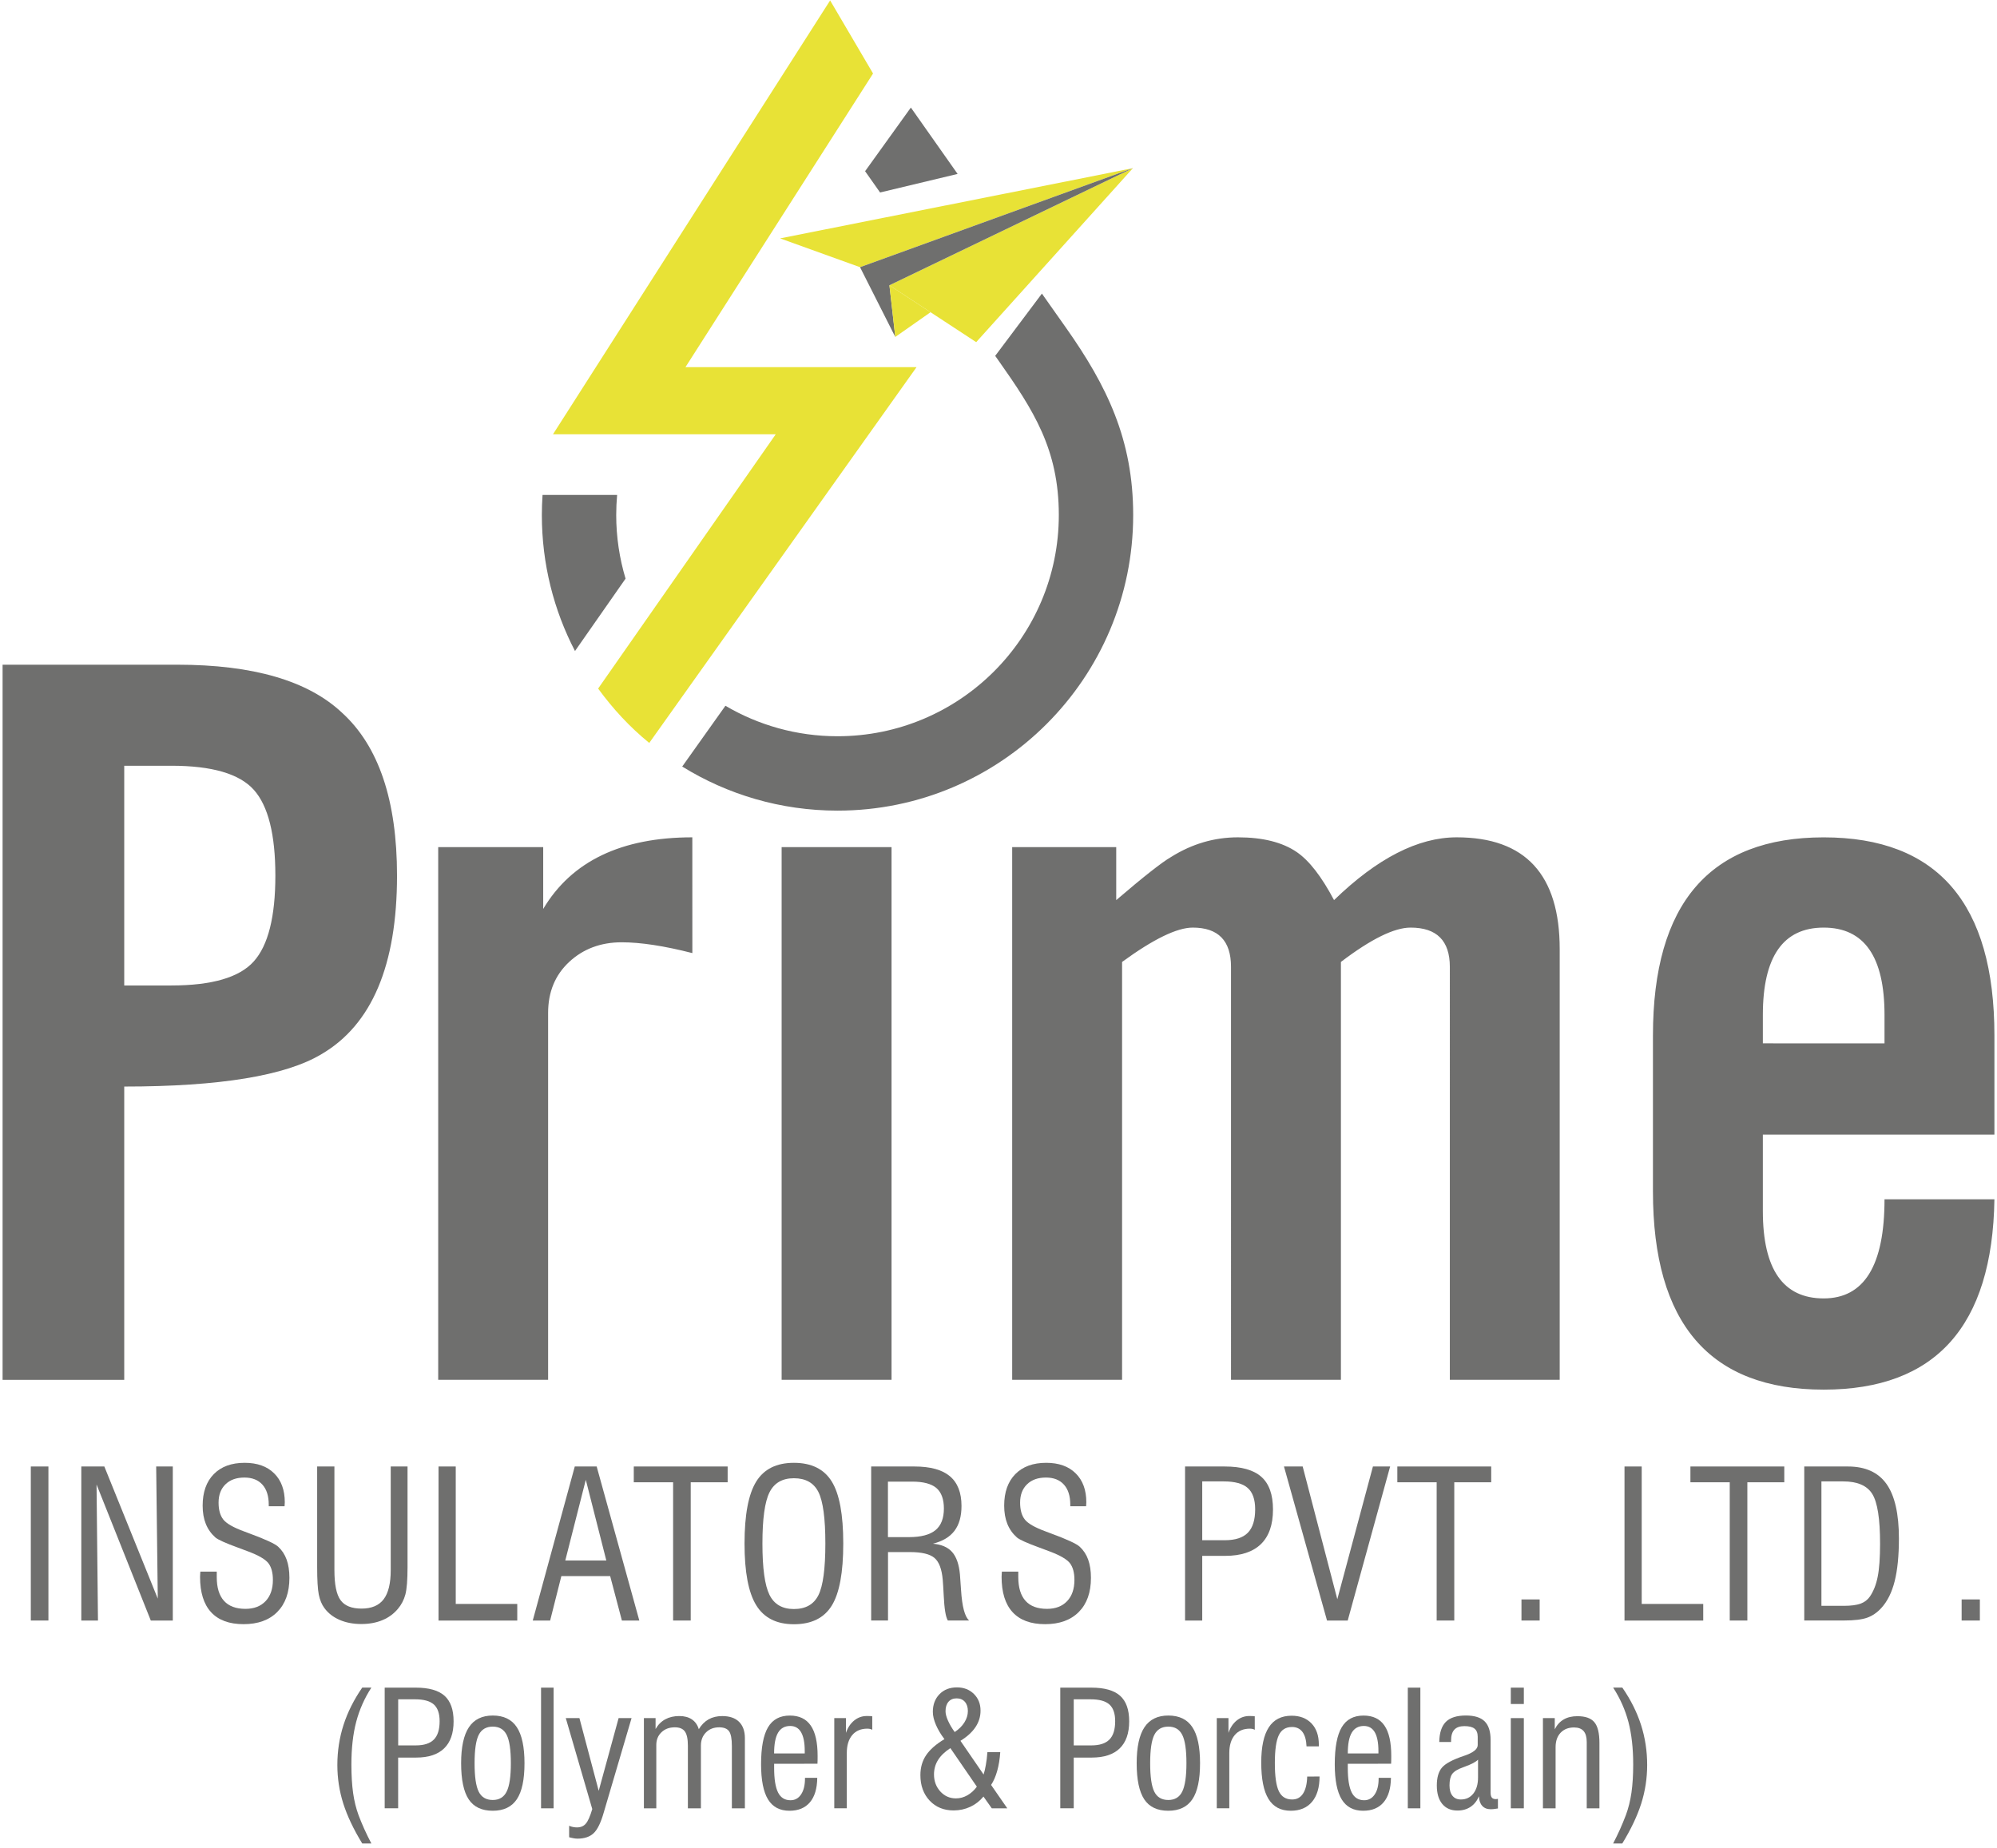 <?xml version="1.0" encoding="UTF-8"?>
<!-- Generator: Adobe Illustrator 24.2.0, SVG Export Plug-In . SVG Version: 6.00 Build 0)  -->
<svg xmlns="http://www.w3.org/2000/svg" xmlns:xlink="http://www.w3.org/1999/xlink" version="1.1" id="Layer_1" x="0px" y="0px" viewBox="0 0 548.92 508.05" style="enable-background:new 0 0 548.92 508.05;" xml:space="preserve">
<style type="text/css">
	.st0{fill-rule:evenodd;clip-rule:evenodd;fill:#6F6F6E;}
	.st1{enable-background:new    ;}
	.st2{fill:#6F6F6E;}
	.st3{fill-rule:evenodd;clip-rule:evenodd;fill:#E8E236;}
</style>
<g>
	<g>
		<path class="st0" d="M109.13,240.74c0,24.63-6.92,40.99-20.77,49.09c-9.89,5.93-27.96,8.9-54.21,8.9v80.64H0.71V182.75h48.01    c20.86,0,35.96,4.41,45.31,13.22C104.09,205.14,109.13,220.06,109.13,240.74L109.13,240.74z M75.69,240.74    c0-11.33-1.98-19.19-5.93-23.6c-3.96-4.41-11.51-6.61-22.65-6.61H34.15v60.41H47.1c11.15,0,18.7-2.2,22.65-6.61    C73.71,259.93,75.69,252.06,75.69,240.74L75.69,240.74z M190.31,262.04c-7.73-1.98-14.2-2.97-19.42-2.97    c-5.75,0-10.56,1.8-14.43,5.39c-3.87,3.6-5.8,8.27-5.8,14.02v100.87h-30.21V232.91h28.86v16.99l0,0    c7.82-13.13,21.49-19.69,40.99-19.69L190.31,262.04L190.31,262.04z M245.06,379.36h-30.21V232.91h30.21V379.36L245.06,379.36z     M428.73,379.36h-30.21V265.82c0-7.19-3.6-10.79-10.79-10.79c-4.5,0-10.88,3.15-19.15,9.44v114.89h-30.21V265.82    c0-7.19-3.51-10.79-10.52-10.79c-4.32,0-10.79,3.15-19.42,9.44v114.89h-30.21V232.91h28.6v14.56c7.55-6.47,12.59-10.43,15.1-11.87    c5.75-3.6,11.87-5.39,18.34-5.39c6.83,0,12.23,1.35,16.18,4.05c3.42,2.34,6.83,6.74,10.25,13.21    c11.87-11.51,23.11-17.26,33.71-17.26c18.88,0,28.32,10.25,28.32,30.75v118.4H428.73z M548.21,329.74    c-0.54,34.88-16.18,52.32-46.93,52.32c-31.29,0-46.93-18.16-46.93-54.48V284.7c0-36.32,15.64-54.48,46.93-54.48    s46.93,18.16,46.93,54.48v27.24h-63.65v21.04c0,16,5.57,24,16.72,24c11.15,0,16.72-9.08,16.72-27.24L548.21,329.74L548.21,329.74z     M518,286.86v-7.83c0-16-5.57-24-16.72-24c-11.15,0-16.72,8-16.72,24v7.82L518,286.86L518,286.86z"></path>
	</g>
	<g class="st1">
		<path class="st2" d="M8.47,445.54v-42.35h4.84v42.35H8.47z"></path>
	</g>
	<g class="st1">
		<path class="st2" d="M22.35,445.54v-42.35h6.33l14.69,36.33l-0.44-36.33h4.57v42.35h-6.05l-14.91-37.4l0.39,37.4H22.35z"></path>
		<path class="st2" d="M55.07,432.1h4.51v1.51c0,2.88,0.66,5.05,1.99,6.52c1.33,1.47,3.3,2.2,5.9,2.2c2.35,0,4.19-0.71,5.53-2.12    c1.34-1.41,2.01-3.36,2.01-5.83c0-1.98-0.41-3.51-1.22-4.58c-0.82-1.07-2.65-2.15-5.51-3.23c-0.68-0.26-1.63-0.61-2.86-1.07    c-3.43-1.25-5.5-2.18-6.22-2.8c-1.17-1.04-2.05-2.29-2.63-3.73c-0.58-1.44-0.87-3.11-0.87-5.02c0-3.69,1.02-6.57,3.05-8.65    c2.04-2.08,4.87-3.12,8.5-3.12c3.45,0,6.15,0.96,8.1,2.89c1.95,1.92,2.93,4.58,2.93,7.97c0,0.11-0.01,0.29-0.03,0.54    c-0.02,0.25-0.03,0.43-0.03,0.54h-4.35v-0.44c0-2.38-0.58-4.22-1.75-5.51c-1.16-1.29-2.81-1.94-4.94-1.94    c-2.2,0-3.93,0.62-5.2,1.86c-1.27,1.24-1.9,2.91-1.9,5.02c0,2,0.43,3.55,1.29,4.65c0.86,1.1,2.74,2.18,5.64,3.25    c0.35,0.13,0.86,0.32,1.54,0.58c4.42,1.63,7.06,2.85,7.92,3.66c1.04,0.97,1.82,2.15,2.32,3.55c0.5,1.39,0.76,3.06,0.76,5    c0,4.02-1.11,7.14-3.33,9.38c-2.22,2.24-5.31,3.36-9.27,3.36c-3.94,0-6.92-1.1-8.94-3.3c-2.02-2.2-3.02-5.44-3.02-9.71    c0-0.15,0.01-0.38,0.03-0.7C55.06,432.48,55.07,432.24,55.07,432.1z"></path>
		<path class="st2" d="M87.19,403.19h4.73v28.49c0,3.96,0.56,6.71,1.69,8.26c1.13,1.55,3.05,2.32,5.76,2.32    c2.75,0,4.78-0.85,6.08-2.56c1.3-1.71,1.95-4.38,1.95-8.03v-28.49h4.62v27.64c0,3.58-0.2,6.1-0.6,7.58    c-0.4,1.48-1.08,2.78-2.04,3.92c-1.16,1.38-2.58,2.42-4.28,3.12c-1.7,0.71-3.63,1.06-5.79,1.06c-2.22,0-4.21-0.38-5.97-1.14    s-3.15-1.85-4.18-3.26c-0.71-0.95-1.22-2.18-1.53-3.67c-0.3-1.49-0.45-4.03-0.45-7.6V403.19z"></path>
		<path class="st2" d="M120.54,445.54v-42.35h4.73v37.79h16.91v4.57H120.54z"></path>
		<path class="st2" d="M146.44,445.54l11.55-42.35h6.02l11.72,42.35h-4.79l-3.22-12.21h-13.42l-3.08,12.21H146.44z M155.38,429.04    h11.28l-5.64-22.19L155.38,429.04z"></path>
		<path class="st2" d="M185.02,445.54v-38.01h-10.81v-4.34h25.8v4.34h-10.15v38.01H185.02z"></path>
		<path class="st2" d="M204.65,424.37c0-7.88,1.07-13.55,3.2-17.01c2.13-3.46,5.59-5.18,10.37-5.18c4.82,0,8.28,1.71,10.4,5.13    c2.12,3.42,3.17,9.11,3.17,17.06s-1.05,13.65-3.16,17.06c-2.11,3.42-5.58,5.13-10.41,5.13c-4.76,0-8.21-1.74-10.36-5.23    C205.72,437.85,204.65,432.2,204.65,424.37z M209.57,424.37c0,6.8,0.65,11.5,1.94,14.11s3.53,3.9,6.71,3.9    c3.22,0,5.47-1.27,6.74-3.81c1.27-2.54,1.91-7.27,1.91-14.2c0-6.91-0.64-11.63-1.91-14.16s-3.52-3.79-6.74-3.79    c-3.19,0-5.42,1.3-6.71,3.89C210.22,412.89,209.57,417.58,209.57,424.37z"></path>
		<path class="st2" d="M239.46,445.54v-42.35h11.88c4.38,0,7.64,0.89,9.76,2.68c2.13,1.79,3.19,4.52,3.19,8.18    c0,2.84-0.64,5.11-1.92,6.81c-1.28,1.7-3.26,2.88-5.94,3.56c2.35,0.2,4.11,0.96,5.28,2.28c1.17,1.32,1.89,3.36,2.15,6.13    c0.09,1.03,0.19,2.45,0.3,4.26c0.29,4.62,1.04,7.43,2.23,8.44h-5.86c-0.59-0.97-0.96-3.27-1.13-6.9    c-0.09-1.82-0.18-3.25-0.27-4.32c-0.26-2.92-1.01-4.91-2.27-5.98c-1.26-1.07-3.51-1.61-6.75-1.61h-6.02v18.81H239.46z     M244.08,422.61h5.75c3.32,0,5.75-0.64,7.3-1.91c1.55-1.27,2.32-3.26,2.32-5.95c0-2.58-0.69-4.46-2.06-5.64    c-1.38-1.17-3.59-1.76-6.66-1.76h-6.66V422.61z"></path>
	</g>
	<g class="st1">
		<path class="st2" d="M275.39,432.1h4.51v1.51c0,2.88,0.67,5.05,1.99,6.52s3.3,2.2,5.9,2.2c2.35,0,4.19-0.71,5.53-2.12    c1.34-1.41,2.01-3.36,2.01-5.83c0-1.98-0.41-3.51-1.22-4.58c-0.82-1.07-2.65-2.15-5.51-3.23c-0.68-0.26-1.63-0.61-2.86-1.07    c-3.43-1.25-5.5-2.18-6.22-2.8c-1.17-1.04-2.05-2.29-2.63-3.73c-0.58-1.44-0.87-3.11-0.87-5.02c0-3.69,1.02-6.57,3.05-8.65    c2.04-2.08,4.87-3.12,8.5-3.12c3.45,0,6.15,0.96,8.1,2.89c1.95,1.92,2.93,4.58,2.93,7.97c0,0.11-0.01,0.29-0.03,0.54    c-0.02,0.25-0.03,0.43-0.03,0.54h-4.35v-0.44c0-2.38-0.58-4.22-1.75-5.51c-1.16-1.29-2.81-1.94-4.94-1.94    c-2.2,0-3.93,0.62-5.2,1.86c-1.27,1.24-1.9,2.91-1.9,5.02c0,2,0.43,3.55,1.29,4.65c0.86,1.1,2.74,2.18,5.64,3.25    c0.35,0.13,0.86,0.32,1.54,0.58c4.42,1.63,7.06,2.85,7.92,3.66c1.04,0.97,1.82,2.15,2.32,3.55s0.76,3.06,0.76,5    c0,4.02-1.11,7.14-3.33,9.38c-2.22,2.24-5.31,3.36-9.27,3.36c-3.94,0-6.92-1.1-8.94-3.3s-3.02-5.44-3.02-9.71    c0-0.15,0.01-0.38,0.03-0.7C275.38,432.48,275.39,432.24,275.39,432.1z"></path>
	</g>
	<g class="st1">
		<path class="st2" d="M325.74,445.54v-42.35h10.86c4.62,0,7.99,0.95,10.12,2.85c2.13,1.9,3.19,4.89,3.19,8.98    c0,4.2-1.11,7.37-3.33,9.52c-2.22,2.14-5.48,3.22-9.79,3.22h-6.33v17.79H325.74z M330.47,423.46h6.21c2.86,0,4.96-0.68,6.31-2.05    c1.35-1.37,2.02-3.52,2.02-6.45c0-2.7-0.68-4.65-2.04-5.86c-1.36-1.21-3.56-1.81-6.6-1.81h-5.91V423.46z"></path>
		<path class="st2" d="M364.76,445.54l-11.83-42.35h5.14l9.52,36.49l9.79-36.49h4.73l-11.66,42.35H364.76z"></path>
		<path class="st2" d="M394.9,445.54v-38.01h-10.81v-4.34h25.8v4.34h-10.15v38.01H394.9z"></path>
	</g>
	<g class="st1">
		<path class="st2" d="M418.21,445.54v-5.8h5v5.8H418.21z"></path>
	</g>
	<g class="st1">
		<path class="st2" d="M446.53,445.54v-42.35h4.73v37.79h16.91v4.57H446.53z"></path>
		<path class="st2" d="M475.46,445.54v-38.01h-10.81v-4.34h25.8v4.34H480.3v38.01H475.46z"></path>
		<path class="st2" d="M495.94,445.54v-42.35h11.99c4.8,0,8.34,1.6,10.62,4.81c2.27,3.21,3.41,8.2,3.41,14.96    c0,4.77-0.39,8.69-1.17,11.78c-0.78,3.09-2,5.54-3.67,7.36c-1.14,1.25-2.42,2.13-3.85,2.65c-1.43,0.52-3.56,0.78-6.38,0.78H495.94    z M500.67,441.5h6.13c1.98,0,3.51-0.2,4.61-0.6c1.09-0.4,1.95-1.05,2.57-1.95c0.99-1.45,1.71-3.25,2.14-5.42    c0.44-2.16,0.66-5.2,0.66-9.1c0-6.84-0.71-11.4-2.15-13.7c-1.43-2.29-4.1-3.44-8-3.44h-5.97V441.5z"></path>
	</g>
	<g class="st1">
		<path class="st2" d="M539.2,445.54v-5.8h5.01v5.8H539.2z"></path>
	</g>
	<g>
		<path class="st3" d="M239.98,20.21l-51.57,80.74h63.52l-73.47,103.31c-5.42-4.41-10.04-9.45-14.05-14.95l48.82-69.91H152    L228.18,0.12L239.98,20.21z"></path>
	</g>
	<g>
		<path class="st0" d="M237.79,47.07l4.12,5.85l21.31-5.1l-12.85-18.25L237.79,47.07L237.79,47.07z M273.55,97.84l0.97,1.37    c9.52,13.52,16.52,24.29,16.52,42.38c0,33.59-27.24,60.83-60.83,60.83c-11.24,0-21.77-3.06-30.81-8.38l-11.88,16.71    c12.41,7.68,27.03,12.12,42.69,12.12c44.87,0,81.27-36.39,81.27-81.27c0-20.79-7.27-35.59-18.45-51.46l-6.64-9.42L273.55,97.84    L273.55,97.84z M171.95,159.09c-1.66-5.54-2.57-11.42-2.57-17.5c0-1.86,0.09-3.71,0.25-5.52h-20.5c-0.12,1.83-0.19,3.67-0.19,5.52    c0,13.49,3.29,26.21,9.11,37.4L171.95,159.09z"></path>
	</g>
	<g>
		<polygon class="st3" points="311.41,46.23 236.4,73.46 214.43,65.54   "></polygon>
	</g>
	<g>
		<polygon class="st3" points="244.48,78.43 311.41,46.23 268.33,94.07   "></polygon>
	</g>
	<g>
		<polygon class="st0" points="236.4,73.46 246.09,92.64 244.48,78.43 311.41,46.23   "></polygon>
	</g>
	<g>
		<polygon class="st3" points="246.09,92.64 255.78,85.84 244.48,78.43   "></polygon>
	</g>
	<g class="st1">
		<path class="st2" d="M99.57,506.84c-2.4-3.92-4.13-7.59-5.22-11.01c-1.08-3.42-1.62-6.94-1.62-10.58c0-3.83,0.57-7.51,1.7-11.02    s2.85-6.93,5.14-10.25h2.51c-1.92,2.97-3.31,6.13-4.18,9.46c-0.87,3.33-1.31,7.22-1.31,11.68c0,3,0.16,5.61,0.47,7.83    c0.31,2.22,0.82,4.25,1.5,6.11c0.46,1.22,0.98,2.48,1.56,3.77c0.58,1.29,1.23,2.63,1.96,4.01H99.57z"></path>
	</g>
	<g class="st1">
		<path class="st2" d="M105.74,497.17v-33.18h8.51c3.62,0,6.26,0.74,7.93,2.23c1.67,1.49,2.5,3.83,2.5,7.03    c0,3.29-0.87,5.77-2.61,7.45c-1.74,1.68-4.29,2.52-7.67,2.52h-4.96v13.94H105.74z M109.45,479.87h4.87c2.24,0,3.89-0.54,4.94-1.61    c1.06-1.07,1.58-2.75,1.58-5.05c0-2.11-0.53-3.64-1.59-4.59c-1.06-0.95-2.79-1.42-5.17-1.42h-4.63V479.87z"></path>
		<path class="st2" d="M126.75,484.78c0-4.45,0.71-7.75,2.14-9.9c1.43-2.15,3.62-3.22,6.56-3.22c2.99,0,5.19,1.06,6.6,3.19    c1.41,2.13,2.12,5.44,2.12,9.93c0,4.5-0.7,7.8-2.11,9.9c-1.41,2.1-3.61,3.16-6.61,3.16c-3.02,0-5.22-1.04-6.61-3.13    S126.75,489.3,126.75,484.78z M130.45,484.78c0,3.71,0.38,6.32,1.14,7.83s2.05,2.27,3.86,2.27c1.78,0,3.06-0.77,3.82-2.32    c0.77-1.54,1.15-4.14,1.15-7.79c0-3.68-0.38-6.27-1.15-7.79c-0.77-1.52-2.04-2.27-3.82-2.27c-1.8,0-3.08,0.75-3.85,2.25    S130.45,481.07,130.45,484.78z"></path>
		<path class="st2" d="M148.72,497.17v-33.18h3.45v33.18H148.72z"></path>
		<path class="st2" d="M156.44,505.12v-3.15c0.36,0.16,0.72,0.27,1.08,0.34c0.36,0.07,0.72,0.11,1.08,0.11    c1.02,0,1.83-0.34,2.42-1.03c0.6-0.69,1.19-2.03,1.78-4.01l-7.28-25.01h3.75l5.3,19.99l5.47-19.99h3.56l-7.63,25.9    c-0.8,2.82-1.73,4.73-2.78,5.73c-1.05,1-2.54,1.51-4.46,1.51c-0.29,0-0.63-0.03-1.02-0.1S156.88,505.25,156.44,505.12z"></path>
		<path class="st2" d="M176.99,497.17v-24.8h3.21v3c0.67-1.18,1.56-2.07,2.66-2.67c1.1-0.6,2.39-0.9,3.87-0.9    c1.39,0,2.55,0.31,3.46,0.93c0.91,0.62,1.54,1.52,1.89,2.69c0.73-1.21,1.63-2.11,2.69-2.71c1.06-0.6,2.31-0.9,3.75-0.9    c2.01,0,3.55,0.52,4.62,1.57c1.07,1.05,1.61,2.56,1.61,4.52v19.28h-3.58v-17.13c0-2.01-0.26-3.37-0.78-4.08s-1.42-1.07-2.71-1.07    c-1.48,0-2.69,0.47-3.62,1.4c-0.93,0.93-1.4,2.14-1.4,3.62v17.26h-3.58v-17.26c0-1.82-0.28-3.12-0.83-3.88    c-0.55-0.76-1.47-1.14-2.75-1.14c-1.51,0-2.74,0.45-3.68,1.36c-0.95,0.9-1.42,2.07-1.42,3.49v17.43H176.99z"></path>
		<path class="st2" d="M221.24,488.79h3.4c-0.03,2.93-0.7,5.17-2.01,6.72c-1.31,1.55-3.19,2.33-5.61,2.33    c-2.67,0-4.64-1.04-5.91-3.12c-1.27-2.08-1.91-5.31-1.91-9.67c0-4.63,0.64-8.01,1.91-10.16c1.27-2.15,3.27-3.22,6-3.22    c2.57,0,4.48,0.91,5.74,2.74c1.26,1.82,1.89,4.6,1.89,8.34c0,0.59,0,1.03-0.01,1.34c-0.01,0.3-0.02,0.58-0.03,0.82l-11.91,0.02    v1.1c0,3.1,0.36,5.36,1.08,6.79s1.86,2.13,3.43,2.13c1.22,0,2.19-0.54,2.9-1.61c0.71-1.07,1.07-2.52,1.07-4.36V488.79z     M212.78,482.09h8.42v-0.67c0-2.28-0.33-4-1-5.16s-1.67-1.73-3.01-1.73c-1.49,0-2.6,0.62-3.33,1.86    C213.14,477.63,212.78,479.53,212.78,482.09z"></path>
		<path class="st2" d="M229.32,497.17v-24.8h3.21v4.05c0.5-1.45,1.26-2.58,2.27-3.4c1.01-0.82,2.17-1.23,3.48-1.23    c0.39,0,0.69,0.01,0.89,0.02c0.21,0.01,0.41,0.04,0.59,0.06v3.71c-0.19-0.1-0.39-0.18-0.61-0.23c-0.22-0.05-0.47-0.08-0.74-0.08    c-1.78,0-3.17,0.59-4.16,1.77s-1.49,2.82-1.49,4.93v15.19H229.32z"></path>
		<path class="st2" d="M272.61,497.17l-2.28-3.23c-1.03,1.24-2.25,2.18-3.66,2.83s-2.92,0.98-4.55,0.98c-2.7,0-4.9-0.9-6.59-2.7    c-1.69-1.8-2.54-4.14-2.54-7.01c0-2.08,0.52-3.91,1.57-5.47s2.73-3.04,5.04-4.42c-1.01-1.32-1.79-2.64-2.35-3.95    c-0.56-1.31-0.84-2.5-0.84-3.54c0-2,0.61-3.62,1.83-4.87c1.22-1.25,2.82-1.87,4.8-1.87c1.88,0,3.43,0.6,4.65,1.8    s1.83,2.73,1.83,4.6c0,1.62-0.46,3.13-1.38,4.51c-0.92,1.39-2.3,2.65-4.14,3.78l6.36,9.26c0.23-0.7,0.44-1.58,0.62-2.63    c0.19-1.05,0.33-2.22,0.43-3.51h3.53c-0.13,1.91-0.41,3.63-0.84,5.16c-0.43,1.53-0.99,2.81-1.68,3.85l4.46,6.44H272.61z     M268.51,491.22l-7.28-10.6c-1.54,1.01-2.67,2.1-3.4,3.28c-0.73,1.18-1.1,2.5-1.1,3.96c0,1.84,0.58,3.39,1.73,4.67    c1.16,1.27,2.59,1.91,4.3,1.91c1.09,0,2.14-0.28,3.13-0.84C266.89,493.03,267.77,492.24,268.51,491.22z M262.42,476.2    c1.15-0.76,2.04-1.64,2.67-2.65c0.63-1.01,0.95-2.05,0.95-3.12s-0.28-1.93-0.83-2.55c-0.55-0.62-1.3-0.94-2.25-0.94    c-0.96,0-1.71,0.31-2.25,0.94c-0.54,0.63-0.81,1.49-0.81,2.6c0,0.7,0.22,1.56,0.67,2.57S261.63,475.11,262.42,476.2z"></path>
		<path class="st2" d="M291.44,497.17v-33.18h8.51c3.62,0,6.26,0.74,7.93,2.23c1.67,1.49,2.5,3.83,2.5,7.03    c0,3.29-0.87,5.77-2.61,7.45c-1.74,1.68-4.29,2.52-7.67,2.52h-4.96v13.94H291.44z M295.14,479.87h4.87c2.24,0,3.89-0.54,4.94-1.61    c1.06-1.07,1.58-2.75,1.58-5.05c0-2.11-0.53-3.64-1.59-4.59c-1.06-0.95-2.79-1.42-5.17-1.42h-4.63V479.87z"></path>
		<path class="st2" d="M312.44,484.78c0-4.45,0.71-7.75,2.14-9.9c1.43-2.15,3.62-3.22,6.56-3.22c2.99,0,5.19,1.06,6.6,3.19    c1.42,2.13,2.12,5.44,2.12,9.93c0,4.5-0.7,7.8-2.11,9.9c-1.41,2.1-3.61,3.16-6.61,3.16c-3.02,0-5.22-1.04-6.61-3.13    C313.14,492.61,312.44,489.3,312.44,484.78z M316.15,484.78c0,3.71,0.38,6.32,1.14,7.83c0.76,1.52,2.05,2.27,3.86,2.27    c1.78,0,3.06-0.77,3.82-2.32s1.15-4.14,1.15-7.79c0-3.68-0.38-6.27-1.15-7.79s-2.04-2.27-3.82-2.27c-1.8,0-3.08,0.75-3.85,2.25    S316.15,481.07,316.15,484.78z"></path>
		<path class="st2" d="M334.46,497.17v-24.8h3.21v4.05c0.5-1.45,1.26-2.58,2.27-3.4c1.01-0.82,2.17-1.23,3.48-1.23    c0.39,0,0.69,0.01,0.89,0.02c0.21,0.01,0.41,0.04,0.59,0.06v3.71c-0.19-0.1-0.39-0.18-0.61-0.23c-0.22-0.05-0.47-0.08-0.74-0.08    c-1.78,0-3.17,0.59-4.16,1.77s-1.49,2.82-1.49,4.93v15.19H334.46z"></path>
		<path class="st2" d="M359.31,488.44l3.4-0.02c0,3-0.69,5.32-2.07,6.96s-3.33,2.46-5.84,2.46c-2.76,0-4.8-1.08-6.13-3.25    c-1.33-2.17-1.99-5.5-1.99-10c0-4.32,0.69-7.55,2.07-9.68s3.47-3.2,6.27-3.2c2.31,0,4.14,0.71,5.48,2.12    c1.34,1.41,2.01,3.34,2.01,5.78v0.52h-3.38c-0.07-1.74-0.45-3.06-1.12-3.96c-0.68-0.9-1.63-1.36-2.87-1.36    c-1.7,0-2.91,0.75-3.63,2.25s-1.09,4.05-1.09,7.66c0,3.65,0.37,6.23,1.1,7.75c0.73,1.52,1.95,2.27,3.66,2.27    c1.29,0,2.29-0.54,2.99-1.62S359.26,490.48,359.31,488.44z"></path>
		<path class="st2" d="M378.93,488.79h3.4c-0.03,2.93-0.7,5.17-2.01,6.72c-1.31,1.55-3.19,2.33-5.61,2.33    c-2.67,0-4.64-1.04-5.91-3.12s-1.91-5.31-1.91-9.67c0-4.63,0.64-8.01,1.91-10.16s3.27-3.22,6-3.22c2.57,0,4.49,0.91,5.74,2.74    c1.26,1.82,1.88,4.6,1.88,8.34c0,0.59,0,1.03-0.01,1.34s-0.02,0.58-0.03,0.82l-11.91,0.02v1.1c0,3.1,0.36,5.36,1.08,6.79    c0.72,1.42,1.86,2.13,3.43,2.13c1.22,0,2.19-0.54,2.9-1.61s1.07-2.52,1.07-4.36V488.79z M370.47,482.09h8.42v-0.67    c0-2.28-0.33-4-1-5.16s-1.67-1.73-3.01-1.73c-1.49,0-2.6,0.62-3.33,1.86C370.83,477.63,370.47,479.53,370.47,482.09z"></path>
		<path class="st2" d="M386.97,497.17v-33.18h3.45v33.18H386.97z"></path>
		<path class="st2" d="M411.75,497.21c-0.43,0.07-0.81,0.13-1.13,0.16c-0.32,0.04-0.62,0.05-0.89,0.05c-0.98,0-1.75-0.31-2.31-0.93    c-0.56-0.62-0.86-1.49-0.9-2.63c-0.53,1.26-1.3,2.23-2.31,2.91c-1.01,0.67-2.2,1.01-3.58,1.01c-1.8,0-3.19-0.6-4.19-1.81    c-1-1.21-1.5-2.9-1.5-5.08c0-2.14,0.46-3.77,1.39-4.89c0.93-1.12,2.93-2.2,6-3.23l0.06-0.02c2.53-0.85,3.79-1.84,3.79-2.97v-2.28    c0-1.02-0.29-1.76-0.87-2.23c-0.58-0.47-1.51-0.7-2.79-0.7c-1.24,0-2.15,0.32-2.76,0.97c-0.6,0.65-0.9,1.64-0.9,2.97v0.43h-3.25    c0.04-2.53,0.65-4.37,1.81-5.54c1.16-1.16,3-1.75,5.51-1.75c2.36,0,4.08,0.54,5.16,1.61c1.08,1.07,1.63,2.76,1.63,5.07v14.5    c0,0.65,0.12,1.11,0.34,1.39c0.23,0.28,0.6,0.42,1.12,0.42c0.1,0,0.26-0.02,0.47-0.06c0.03,0,0.06-0.01,0.09-0.02V497.21z     M406.27,483.79c-0.55,0.6-1.75,1.24-3.62,1.92c-0.16,0.06-0.27,0.1-0.34,0.13c-1.61,0.56-2.66,1.19-3.15,1.9    c-0.49,0.7-0.73,1.75-0.73,3.12c0,1.24,0.27,2.19,0.82,2.87c0.55,0.68,1.31,1.01,2.3,1.01c1.44,0,2.58-0.55,3.44-1.64    c0.85-1.09,1.28-2.56,1.28-4.39V483.79z"></path>
		<path class="st2" d="M415.28,468.49v-4.5h3.58v4.5H415.28z M415.28,497.17v-24.8h3.58v24.8H415.28z"></path>
		<path class="st2" d="M424.11,497.17v-24.8h3.25v3.08c0.6-1.21,1.42-2.11,2.46-2.71c1.03-0.6,2.29-0.9,3.77-0.9    c2.18,0,3.74,0.55,4.66,1.66c0.93,1.11,1.39,3.01,1.39,5.71v17.97h-3.49v-18.23c0-1.35-0.29-2.36-0.86-3.02    c-0.58-0.66-1.45-0.99-2.63-0.99c-1.55,0-2.78,0.49-3.7,1.46s-1.37,2.3-1.37,3.96v16.81H424.11z"></path>
		<path class="st2" d="M445.92,506.84h-2.52c0.67-1.29,1.3-2.58,1.88-3.86c0.57-1.28,1.11-2.59,1.62-3.92    c0.7-1.9,1.22-3.96,1.54-6.19s0.48-4.82,0.48-7.75c0-4.45-0.44-8.34-1.31-11.68c-0.88-3.33-2.28-6.49-4.2-9.46h2.52    c2.3,3.32,4.01,6.73,5.14,10.25s1.69,7.19,1.69,11.02c0,3.63-0.54,7.16-1.62,10.58C450.05,499.25,448.32,502.92,445.92,506.84z"></path>
	</g>
</g>
</svg>
